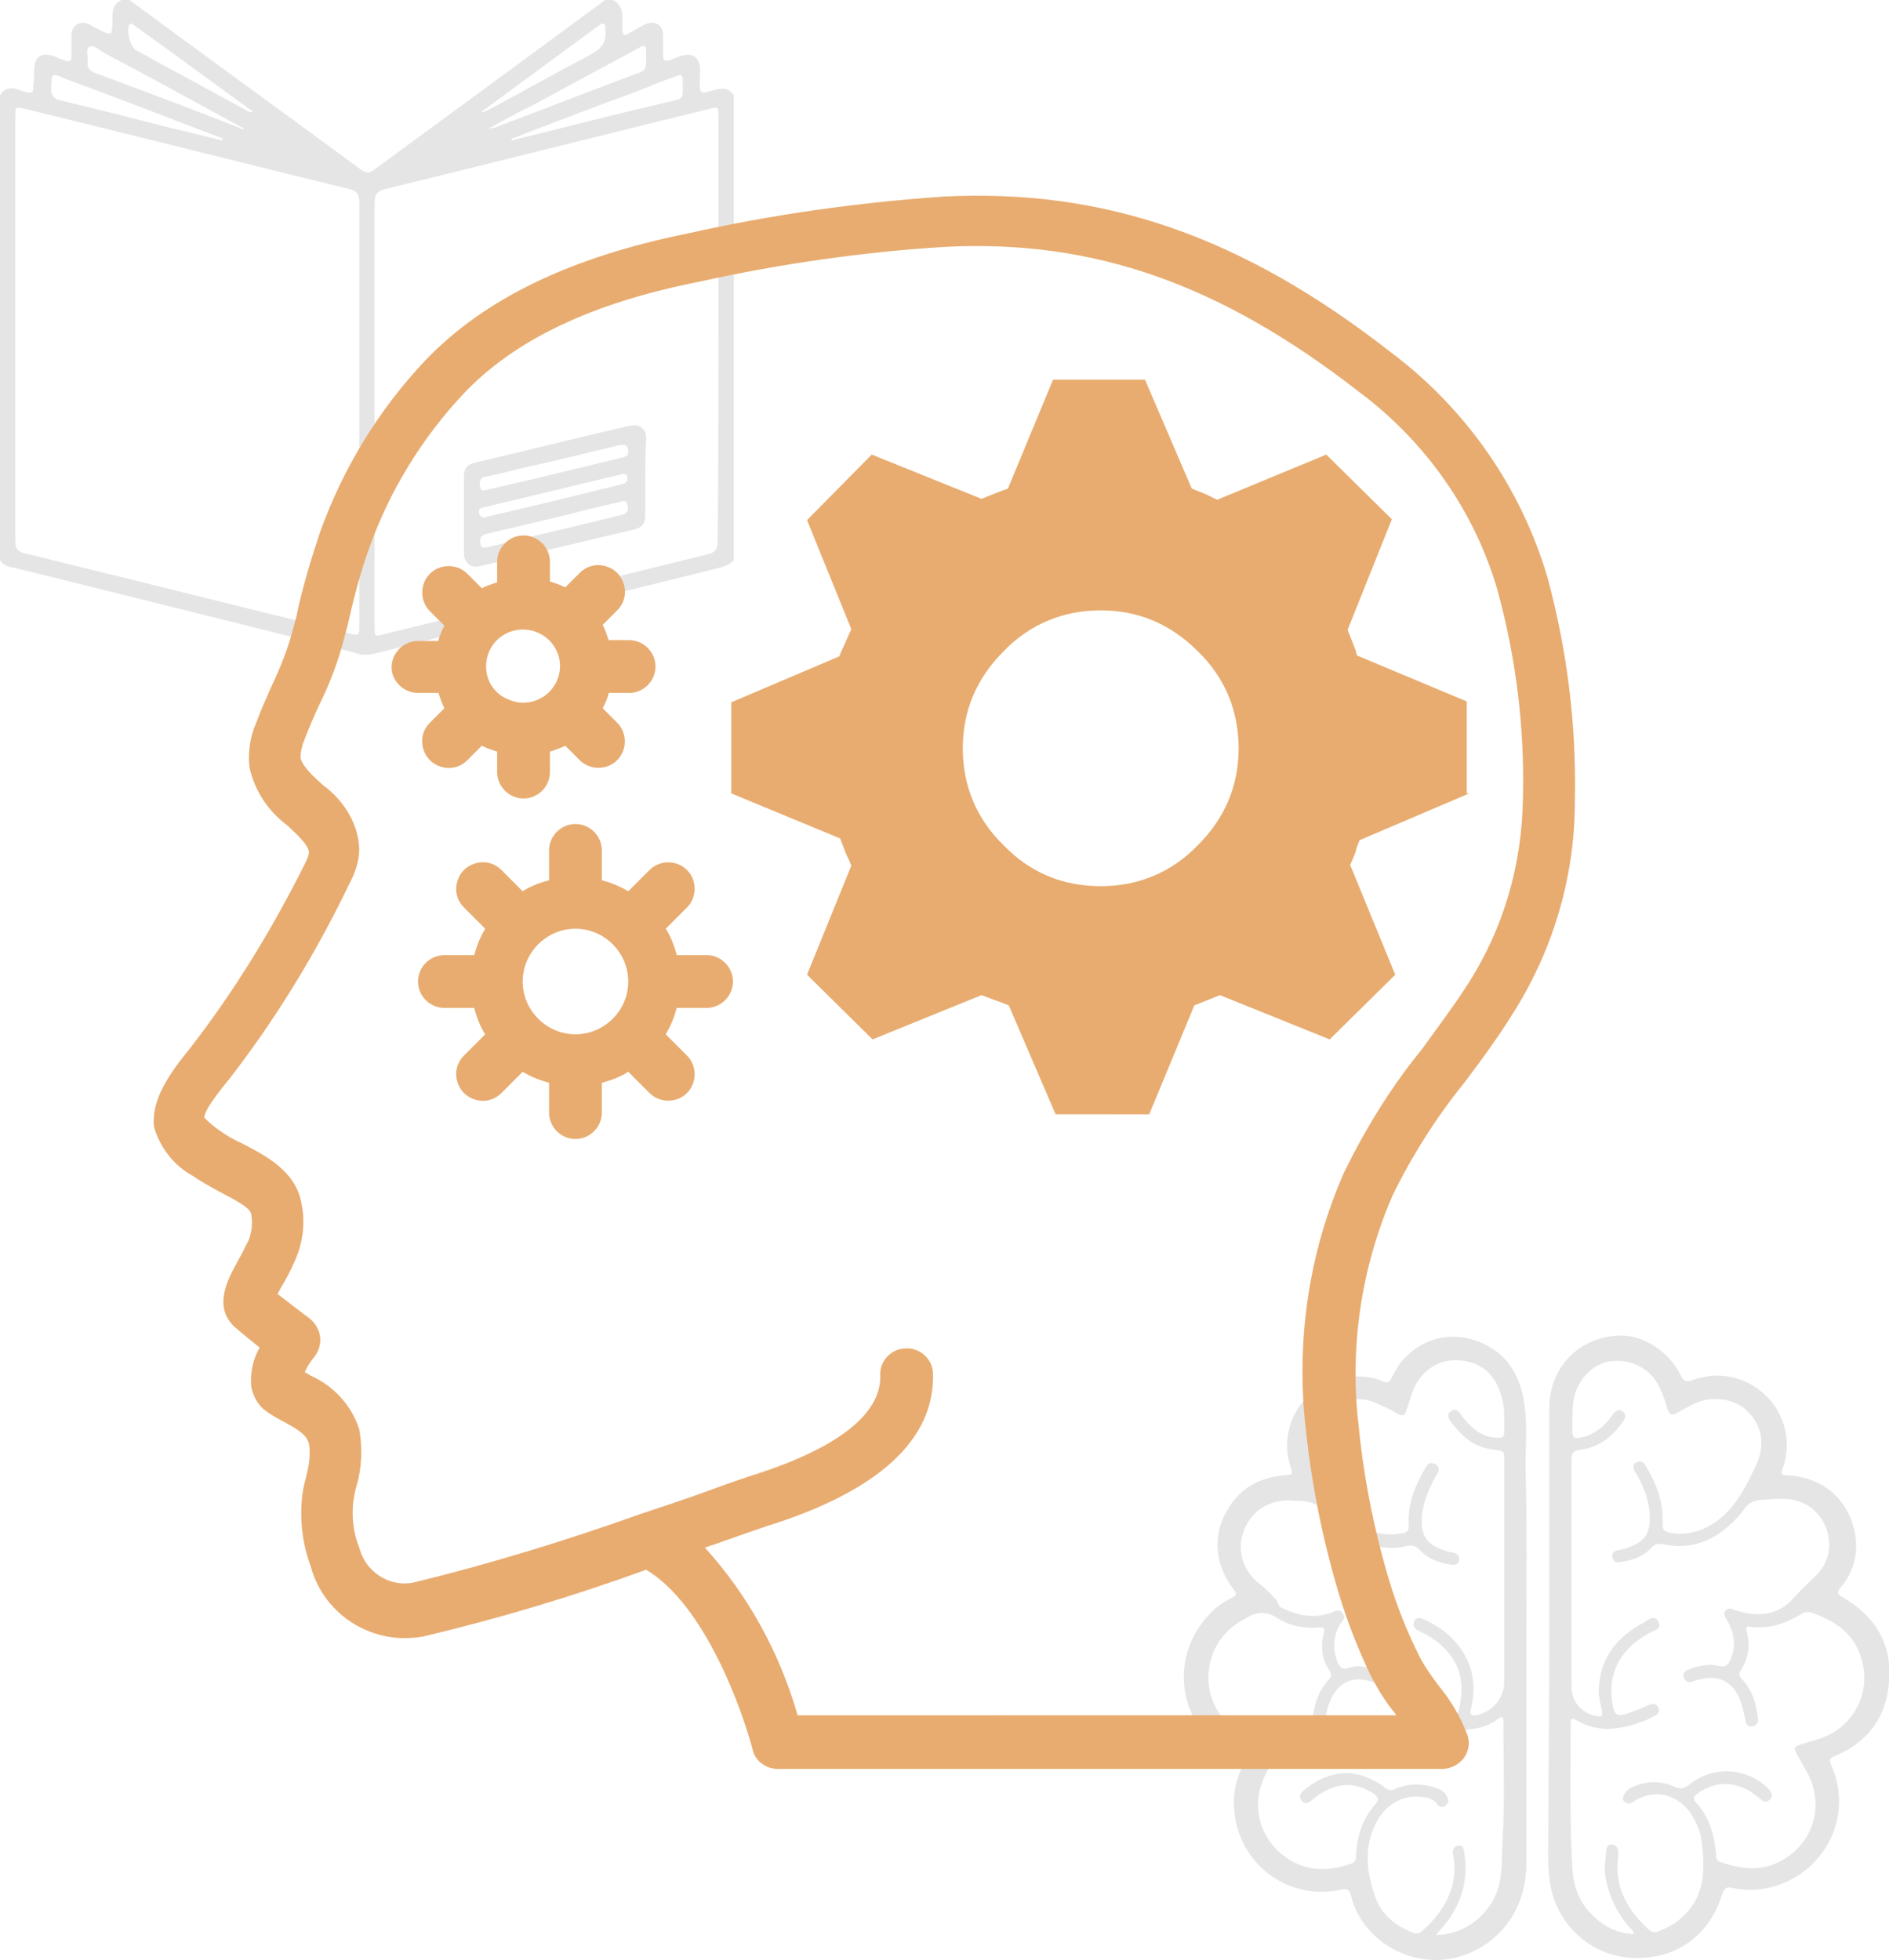<?xml version="1.0" encoding="utf-8"?>
<!-- Generator: Adobe Illustrator 18.0.0, SVG Export Plug-In . SVG Version: 6.00 Build 0)  -->
<!DOCTYPE svg PUBLIC "-//W3C//DTD SVG 1.1//EN" "http://www.w3.org/Graphics/SVG/1.1/DTD/svg11.dtd">
<svg version="1.1" id="Capa_1" xmlns="http://www.w3.org/2000/svg" xmlns:xlink="http://www.w3.org/1999/xlink" x="0px" y="0px"
	 viewBox="0 0 221.9 230.2" enable-background="new 0 0 221.9 230.2" xml:space="preserve">
<g>
	<g id="_x35_fBVdC.tif_2_">
		<g>
			<path fill="#E5E5E5" d="M0,65.8c0-18.2,0-36.4,0-54.6c0.5-0.8,1.2-1,2-0.7c0.3,0.1,0.7,0.2,1,0.3c0.7,0.2,1,0.1,0.9-0.7
				C4,9.6,4,9,4,8.5c0-1.9,0.8-2.5,2.6-1.8C6.9,6.9,7.3,7,7.6,7.1c0.5,0.2,0.8,0.1,0.8-0.5c0-0.8,0-1.6,0-2.5c0-1.1,1-1.7,2-1.3
				C10.7,3,11,3.2,11.3,3.3c1.9,1,1.9,1,1.9-1.1c0-0.9,0.1-1.8,1.1-2.2c0.3,0,0.6,0,0.9,0c9.1,6.7,18.2,13.3,27.3,20
				c0.6,0.4,1,0.3,1.5-0.1C53,13.3,62,6.7,71.1,0c0.3,0,0.6,0,0.9,0c0.8,0.4,1.1,1.1,1.1,1.9c0,0.5,0,1,0,1.5c0,0.7,0.2,0.9,0.8,0.5
				c0.6-0.3,1.2-0.7,1.8-1c1.2-0.6,2.2,0,2.2,1.3c0,0.8,0,1.6,0,2.4c0,0.5,0.2,0.6,0.7,0.5c0.6-0.2,1.1-0.5,1.7-0.6
				c1-0.3,1.8,0.3,1.9,1.3c0.1,0.5,0,1.1,0,1.6c0,1.6,0,1.7,1.6,1.2c1-0.3,1.8-0.3,2.4,0.6c0,18.2,0,36.4,0,54.6
				c-0.4,0.5-1,0.7-1.7,0.9c-9.6,2.4-19.1,4.7-28.7,7.1c-4.1,1-8.2,2.1-12.3,3.1c-0.4,0-0.7,0-1.1,0c-0.3-0.1-0.7-0.2-1-0.3
				C28.3,73.3,15,70,1.7,66.7C1,66.6,0.4,66.4,0,65.8z M1.8,38.6c0,8.3,0,16.7,0,25c0,0.9,0.3,1.2,1.1,1.4
				c12.7,3.1,25.4,6.3,38.1,9.4c1.2,0.3,1.2,0.3,1.2-0.9c0-16.6,0-33.2,0-49.8c0-0.9-0.3-1.3-1.2-1.5c-12.7-3.1-25.3-6.3-38-9.4
				c-1.2-0.3-1.2-0.3-1.2,0.9C1.8,22,1.8,30.3,1.8,38.6z M84.4,38.7c0-8.3,0-16.7,0-25c0-1.2,0-1.2-1.1-0.9
				c-12.7,3.1-25.3,6.3-38,9.4c-0.9,0.2-1.3,0.6-1.3,1.6c0,16.6,0,33.2,0,49.8c0,1.2,0,1.2,1.1,0.9c12.7-3.1,25.4-6.3,38.1-9.4
				c0.8-0.2,1.1-0.6,1.1-1.4C84.4,55.3,84.4,47,84.4,38.7z M26.1,16.5c0-0.1,0-0.1,0.1-0.2c-0.2-0.1-0.4-0.2-0.5-0.2
				c-6-2.3-11.9-4.6-17.9-6.8C6,8.6,6.1,8.4,6,10.4c0,0.8,0.3,1.2,1.1,1.4c2.2,0.5,4.4,1.1,6.6,1.6C17.8,14.5,22,15.5,26.1,16.5z
				 M60.1,16.3c0,0.1,0,0.1,0,0.2c0.1,0,0.3,0,0.4-0.1c6-1.5,11.9-3,17.9-4.4c2-0.5,1.8-0.2,1.8-2.3c0-1-0.1-1-0.9-0.7
				c-1.5,0.5-2.9,1.1-4.4,1.7C70,12.5,65,14.4,60.1,16.3z M28.6,15.2c0,0,0-0.1,0.1-0.1c-0.2-0.1-0.4-0.2-0.6-0.3
				c-5.3-2.9-10.6-5.8-15.9-8.6c-0.5-0.3-1.2-1-1.7-0.7c-0.5,0.3-0.1,1.2-0.2,1.8c-0.1,0.5,0.1,0.9,0.7,1.2
				C16.9,10.7,22.8,12.9,28.6,15.2z M57.4,15.1C57.4,15.1,57.4,15.2,57.4,15.1c0.3,0,0.5-0.1,0.7-0.1c5.3-2,10.7-4.1,16-6.1
				c1.9-0.7,1.8-0.4,1.8-2.6c0-1-0.1-1.1-1-0.6c-4,2.2-8,4.3-12,6.5C61,13.1,59.2,14.1,57.4,15.1z M56.6,13.1c0,0,0.1,0.1,0.1,0.1
				c0.3-0.1,0.6-0.3,0.9-0.4c3.9-2.1,7.8-4.3,11.8-6.4c1.3-0.7,1.9-1.5,1.7-2.9c0-0.2,0.1-0.6-0.2-0.7c-0.3-0.1-0.5,0.2-0.7,0.3
				c-3.4,2.5-6.8,5-10.2,7.5C58.9,11.4,57.7,12.3,56.6,13.1z M29.6,13.2c0,0,0-0.1,0.1-0.1C25,9.7,20.4,6.3,15.8,3
				c-0.1-0.1-0.2-0.1-0.3-0.2c-0.1-0.1-0.2,0-0.3,0.1c-0.4,0.6,0.1,2.7,0.8,3c4.3,2.4,8.7,4.7,13,7.1C29.2,13.1,29.4,13.2,29.6,13.2
				z"/>
			<path fill="#E5E5E5" d="M75.8,56c0,1.5,0,3,0,4.5c0,1-0.4,1.5-1.3,1.7c-6,1.4-12.1,2.9-18.1,4.3c-1.1,0.3-1.9-0.4-1.9-1.5
				c0-3,0-6,0-9c0-1,0.4-1.5,1.5-1.7c5.6-1.3,11.1-2.7,16.7-4c0.5-0.1,0.9-0.2,1.4-0.3c1.1-0.2,1.8,0.4,1.8,1.5
				C75.8,53,75.8,54.5,75.8,56z M73.8,53.1c0-0.9-0.4-0.9-1.1-0.8c-3.7,0.9-7.3,1.8-11,2.6c-1.6,0.4-3.1,0.8-4.7,1.1
				c-0.7,0.2-0.7,0.7-0.6,1.2c0.1,0.6,0.6,0.4,0.9,0.3c1.5-0.3,2.9-0.7,4.4-1c3.7-0.9,7.5-1.8,11.2-2.7
				C73.3,53.7,73.8,53.6,73.8,53.1z M56.4,63.6c0,0.6,0.2,0.8,0.8,0.7c5.3-1.3,10.5-2.5,15.8-3.8c0.7-0.2,0.9-0.6,0.7-1.2
				c-0.1-0.7-0.7-0.4-1-0.3c-1.9,0.4-3.9,0.9-5.8,1.4c-3.2,0.8-6.4,1.5-9.7,2.3C56.8,62.8,56.3,63,56.4,63.6z M56.9,60.8
				c0.1,0,0.2,0,0.3-0.1c5.3-1.2,10.5-2.5,15.8-3.8c0.4-0.1,0.8-0.3,0.7-0.8c-0.1-0.6-0.6-0.4-1-0.3c-5.2,1.2-10.3,2.5-15.5,3.7
				c-0.2,0.1-0.5,0.1-0.7,0.2c-0.3,0.2-0.3,0.4-0.2,0.7C56.5,60.7,56.6,60.8,56.9,60.8z"/>
		</g>
	</g>
	<g id="qtqnlS.tif_2_">
		<g>
			<path fill="#E5E5E5" d="M179.3,192.3c0,8.9,0,17.7,0,26.6c0,5.1-2.8,9.2-7.4,10.8c-5.5,1.9-11.8-1.4-13.2-7
				c-0.2-0.7-0.4-0.9-1.2-0.7c-6.1,1.3-11.9-2.9-12.5-9.2c-0.2-1.8,0.1-3.5,0.9-5.2c0.2-0.5,0.2-0.7-0.4-1c-6.9-2.9-8.6-11.6-3.4-17
				c0.7-0.8,1.6-1.4,2.6-1.9c0.6-0.3,0.6-0.5,0.2-1c-2.5-3.3-2.5-7.2,0-10.4c1.5-1.9,3.6-2.8,6-3c1-0.1,1-0.1,0.7-1
				c-1.7-5.1,2.1-10.8,8.2-10.6c0.9,0,1.8,0.2,2.5,0.5c0.7,0.4,1,0.1,1.3-0.6c1.8-3.7,5.9-5.5,9.8-4.1c3.1,1.1,4.8,3.3,5.5,6.5
				c0.6,2.8,0.3,5.7,0.3,8.5C179.4,179.1,179.3,185.7,179.3,192.3C179.3,192.3,179.3,192.3,179.3,192.3z M168.7,227.3
				c3.5,0,6.6-2.6,7.4-5.9c0.4-1.7,0.3-3.5,0.4-5.2c0.3-4.7,0.1-9.4,0.1-14c0-0.7-0.3-0.5-0.6-0.3c-0.9,0.7-2,1.1-3.1,1.2
				c-1.8,0.3-3.5-0.2-5.1-0.9c-0.5-0.2-1.1-0.3-1.5-0.8c-0.3-0.3-0.4-0.6-0.2-0.9c0.2-0.4,0.5-0.4,0.9-0.3c0.3,0.1,0.6,0.3,0.9,0.4
				c0.8,0.4,1.6,0.7,2.5,0.9c0.4,0.1,0.7,0,0.9-0.4c0.6-2.3,0.6-4.5-0.8-6.5c-1-1.4-2.3-2.3-3.8-3c-0.4-0.2-0.8-0.5-0.6-1.1
				c0.2-0.5,0.7-0.5,1.1-0.3c1.8,0.8,3.3,1.9,4.4,3.5c1.5,2.1,1.8,4.5,1.2,7c-0.1,0.5-0.2,0.9,0.6,0.8c1.9-0.4,3.3-2,3.3-3.9
				c0-8.7,0-17.4,0-26.1c0-1.1,0-1-1.1-1.2c-2.4-0.2-4-1.6-5.3-3.5c-0.2-0.3-0.3-0.7,0.1-1c0.4-0.3,0.8-0.2,1.1,0.2
				c0.2,0.3,0.4,0.6,0.6,0.8c1,1.2,2.2,2.1,3.9,2.1c0.5,0,0.7-0.1,0.7-0.7c0-1.5,0.1-3-0.4-4.4c-0.6-2.1-2-3.5-4.1-3.9
				c-2.1-0.4-4,0.2-5.4,2c-0.9,1.1-1.1,2.5-1.6,3.8c-0.2,0.6-0.4,0.7-1,0.4c-0.8-0.5-1.7-0.9-2.6-1.3c-2-0.9-4.5-0.4-6,1.2
				c-1.5,1.6-1.9,4-1,6c0.5,1,1.1,2.1,1.5,3.1c0.5,1.2,1.3,2.1,2.2,3c1.8,1.7,4,2.5,6.5,2c0.5-0.1,0.7-0.3,0.7-0.9
				c-0.2-2.6,0.8-4.9,2.1-7c0.2-0.4,0.6-0.4,1-0.2c0.4,0.2,0.5,0.6,0.3,1c-0.1,0.2-0.2,0.3-0.3,0.5c-0.9,1.7-1.6,3.4-1.6,5.3
				c0,1.6,0.7,2.6,2.3,3.2c0.5,0.2,0.9,0.3,1.4,0.4c0.5,0.1,0.8,0.4,0.7,0.9c-0.1,0.5-0.5,0.6-1,0.5c-1.4-0.2-2.7-0.7-3.7-1.8
				c-0.4-0.4-0.8-0.5-1.4-0.4c-1.1,0.3-2.2,0.3-3.3,0.1c-2.3-0.4-4.2-1.6-5.6-3.4c-1.1-1.5-2.4-2-4.1-2c0,0-0.1,0-0.1,0
				c-2.7-0.3-5,0.9-6,3.3c-0.9,2.1-0.5,4.7,1.8,6.5c0.7,0.5,1.3,1.2,1.9,1.8c0.3,0.3,0.2,0.8,0.7,1c1.9,0.9,3.8,1.3,5.9,0.5
				c0.4-0.2,0.9-0.4,1.2,0.1c0.4,0.5,0.1,0.8-0.2,1.2c-0.9,1.4-1,2.9-0.4,4.5c0.3,0.7,0.6,1,1.4,0.7c1.2-0.4,2.4,0,3.6,0.4
				c0.4,0.1,0.7,0.5,0.6,1c-0.2,0.5-0.6,0.5-1,0.4c-0.4-0.1-0.7-0.2-1.1-0.3c-1.7-0.4-3.1,0.2-4,1.7c-0.5,0.9-0.8,1.9-0.9,2.9
				c-0.1,0.5-0.2,1-0.8,1c-0.6-0.1-0.8-0.6-0.7-1.2c0.2-1.7,0.7-3.2,1.9-4.5c0.3-0.3,0.3-0.6,0.1-1c-0.9-1.3-1.1-2.8-0.7-4.4
				c0.2-0.7-0.1-0.8-0.7-0.7c-1.7,0.1-3.3-0.2-4.7-1.1c-1.4-0.9-2.6-0.8-3.9,0.1c-0.1,0-0.2,0.1-0.2,0.1c-4.9,2.6-5.5,9.5-1,12.8
				c1.3,1,2.8,1.3,4.3,1.8c1.1,0.4,1.1,0.4,0.5,1.4c-0.4,0.8-0.9,1.6-1.3,2.5c-1.5,3.3-0.6,7,2.3,9.2c2.5,1.9,5.2,1.9,8,0.9
				c0.5-0.2,0.5-0.6,0.5-1c0.1-2.3,0.8-4.3,2.3-6c0.4-0.5,0.3-0.7-0.1-1.1c-2.3-1.6-4.7-1.5-7.2,0.5c-0.4,0.3-0.9,0.9-1.4,0.2
				c-0.5-0.7,0.1-1,0.5-1.4c0.1-0.1,0.3-0.2,0.4-0.3c3-2.1,6-2,8.9,0.2c0.4,0.3,0.7,0.4,1.1,0.2c1.5-0.7,3-0.7,4.5-0.3
				c0.7,0.2,1.4,0.5,1.7,1.2c0.2,0.4,0.2,0.7-0.2,1c-0.4,0.3-0.7,0.2-1-0.2c-0.3-0.4-0.7-0.6-1.1-0.7c-2.5-0.6-4.7,0.5-6,2.8
				c-1.5,2.9-1.2,5.8-0.2,8.7c0.7,2.1,2.3,3.5,4.4,4.3c0.4,0.2,0.8,0.2,1.2-0.2c1-0.9,1.9-1.9,2.6-3.1c1-1.8,1.4-3.7,1-5.8
				c-0.1-0.5,0-1,0.6-1.1c0.6-0.1,0.6,0.4,0.7,0.8c0.4,2.5,0,4.8-1.2,6.9C170.3,225.5,169.5,226.3,168.7,227.3z"/>
			<path fill="#E5E5E5" d="M182,192.4c0-9,0-18,0-27c0-4.7,3.4-8.3,8.1-8.5c2.8-0.2,6,1.9,7.3,4.6c0.4,0.8,0.7,0.9,1.5,0.6
				c5.2-1.9,10.7,1.8,11,7.3c0,1-0.1,2.1-0.5,3.1c-0.2,0.6-0.2,0.8,0.5,0.8c4.4,0.2,7.6,3.1,8.1,7.5c0.2,2.1-0.4,4.1-1.8,5.7
				c-0.4,0.5-0.4,0.8,0.2,1.1c3.9,2.2,5.9,5.6,5.5,10c-0.3,4.1-2.5,7.1-6.4,8.7c-0.5,0.2-0.7,0.4-0.4,1c2.8,6.3-1,12.9-7.1,14.4
				c-1.5,0.4-3,0.4-4.4,0.1c-0.7-0.2-1-0.1-1.3,0.7c-1.3,4.4-4.8,7.3-9.4,7.5c-5.6,0.3-10-3.7-10.8-8.7c-0.4-2.5-0.2-5.1-0.2-7.7
				C181.9,206.6,182,199.5,182,192.4C182,192.4,182,192.4,182,192.4z M191.9,227.2c0-0.4-0.2-0.5-0.4-0.7c-1.5-1.7-2.5-3.7-2.9-6
				c-0.2-1.1,0-2.1,0.1-3.2c0.1-0.4,0.2-0.7,0.7-0.6c0.4,0,0.6,0.3,0.7,0.7c0,0.2,0,0.4,0,0.6c-0.5,3.6,1,6.3,3.5,8.6
				c0.4,0.4,0.9,0.5,1.4,0.2c1-0.4,1.9-0.9,2.6-1.6c2.7-2.4,2.7-5.5,2.3-8.8c-0.1-1.2-0.6-2.3-1.3-3.4c-1.7-2.4-4.5-2.9-6.8-1.3
				c-0.3,0.2-0.6,0.2-0.9,0c-0.3-0.2-0.3-0.4-0.2-0.7c0.2-0.5,0.5-0.8,0.9-1c1.7-0.8,3.4-0.9,5.1-0.1c0.8,0.3,1.2,0.2,1.8-0.3
				c2.7-2.2,6.7-2,9.2,0.5c0.1,0.1,0.2,0.2,0.3,0.4c0.2,0.3,0.2,0.6-0.1,0.9c-0.3,0.3-0.6,0.3-0.9,0.1c-0.3-0.3-0.7-0.5-1-0.8
				c-2.1-1.5-4.6-1.5-6.6,0c-0.4,0.3-0.6,0.5-0.2,1c1.6,1.7,2.2,3.9,2.4,6.2c0,0.3,0,0.6,0.4,0.8c2,0.7,4,1.1,6.1,0.4
				c4.7-1.7,6.6-6.9,4-11.2c-0.4-0.7-0.7-1.3-1.1-2c-0.3-0.5-0.2-0.7,0.3-0.9c0.9-0.3,1.7-0.5,2.6-0.8c4.2-1.5,6.2-6,4.5-10.1
				c-1-2.5-3-3.7-5.4-4.6c-0.5-0.2-0.9-0.2-1.4,0.1c-1.8,1.1-3.8,1.8-6,1.5c-0.6-0.1-0.5,0.2-0.4,0.6c0.4,1.6,0.2,3.1-0.7,4.5
				c-0.3,0.4-0.2,0.7,0.1,1c1.2,1.3,1.7,2.9,1.9,4.6c0.1,0.5-0.1,0.9-0.7,1c-0.5,0.1-0.7-0.3-0.8-0.8c0-0.2,0-0.3-0.1-0.5
				c-0.6-3.2-2.2-5.3-6-4c-0.4,0.2-0.9,0.1-1.1-0.4c-0.2-0.5,0.1-0.8,0.6-1c1.1-0.4,2.3-0.7,3.5-0.4c0.8,0.2,1.1-0.1,1.4-0.8
				c0.7-1.7,0.4-3.2-0.5-4.7c-0.2-0.3-0.4-0.7-0.1-1c0.3-0.3,0.6-0.3,1-0.1c2.7,0.9,5.2,0.8,7.2-1.6c0.8-0.9,1.7-1.7,2.6-2.6
				c2.4-2.5,1.5-6.8-1.6-8.3c-1.7-0.8-3.4-0.5-5.1-0.4c-0.9,0.1-1.5,0.4-2,1.2c-0.5,0.7-1.2,1.4-1.9,2c-2.2,1.9-4.7,2.6-7.6,2
				c-0.6-0.1-0.9,0-1.3,0.4c-1,1.1-2.3,1.5-3.7,1.7c-0.5,0.1-0.8-0.1-0.9-0.6c-0.1-0.5,0.2-0.7,0.7-0.8c0.5-0.1,0.9-0.2,1.4-0.4
				c1.6-0.6,2.3-1.5,2.3-3.3c0-1.1-0.2-2.2-0.6-3.2c-0.3-0.8-0.7-1.7-1.2-2.4c-0.2-0.4-0.2-0.8,0.2-1c0.4-0.2,0.7-0.2,1,0.2
				c1.3,2.1,2.2,4.3,2.1,6.8c0,1,0.1,1.1,1.1,1.3c2.4,0.3,4.4-0.5,6.2-2.2c1.7-1.6,2.7-3.7,3.7-5.8c1.1-2.4,0.7-4.7-1.1-6.4
				c-1.6-1.5-4.3-1.8-6.4-0.7c-0.6,0.3-1.2,0.6-1.8,1c-0.6,0.3-0.9,0.2-1.1-0.4c-0.2-0.8-0.5-1.6-0.8-2.3c-1-2.4-3.3-3.7-5.9-3.4
				c-2.2,0.3-4.1,2.4-4.4,4.8c-0.1,1-0.1,2.1-0.1,3.1c0,1.2,0.2,1.3,1.3,1c1.5-0.4,2.6-1.4,3.5-2.7c0.3-0.4,0.7-0.6,1.1-0.3
				c0.4,0.3,0.4,0.7,0.1,1.1c-1.2,1.8-2.8,3.1-5,3.4c-0.9,0.1-1.1,0.4-1.1,1.2c0,8.9,0,17.7,0,26.6c0,1.8,1.2,3.2,3,3.5
				c0.5,0.1,0.7,0,0.6-0.6c-0.2-0.8-0.4-1.6-0.4-2.4c0.1-3.8,2.1-6.3,5.3-8c0.5-0.3,1.3-1,1.7-0.1c0.5,0.9-0.5,1-1,1.3
				c-3.7,2-5.1,5.1-4.3,8.8c0.2,0.8,0.5,1,1.3,0.8c0.9-0.3,1.8-0.6,2.6-1c0.5-0.2,1.1-0.5,1.4,0.2c0.3,0.6-0.2,0.9-0.7,1.1
				c-0.4,0.2-0.7,0.4-1.1,0.5c-2.4,0.9-4.9,1.4-7.4,0.1c-1.1-0.6-1.1-0.6-1.1,0.7c0,0.1,0,0.2,0,0.3c0,5.4-0.1,10.8,0.2,16.1
				c0.1,1.7,0.5,3.2,1.5,4.6C187.8,226,189.6,227.1,191.9,227.2z"/>
		</g>
	</g>
	<g transform="translate(0 -1)">
		<path fill="#E8AC70" d="M22.2,124.3c-2.2,2.7-4.5,5.9-4.1,9.1c0.7,2.4,2.3,4.5,4.5,5.7c1,0.7,2.1,1.3,3.2,1.9
			c1.3,0.7,3.6,1.8,3.7,2.6c0.2,1,0.1,2.1-0.3,3.1c-0.5,1-0.9,1.8-1.3,2.5c-1.1,2-3,5.4-0.2,7.8c0.7,0.6,1.8,1.5,2.8,2.3
			c-0.8,1.4-1.1,2.9-1,4.5c0.2,1.2,0.8,2.3,1.8,3c0.7,0.5,1.4,0.9,2.2,1.3c1.8,1,2.5,1.5,2.8,2.5c0.2,1.3,0,2.5-0.3,3.7
			c-0.2,0.8-0.4,1.6-0.5,2.4c-0.3,2.8,0,5.6,1,8.3c1.6,5.9,7.5,9.4,13.4,8.2c8.8-2.1,17.5-4.7,26-7.8c6.9,4.1,11.3,16.5,12.5,21.1
			c0.3,1.4,1.6,2.3,3,2.3h78c1,0,1.9-0.5,2.5-1.2c0.6-0.8,0.8-1.8,0.5-2.7c-0.8-2.2-2-4.2-3.5-6c-0.8-1.1-1.6-2.2-2.2-3.4
			c-1.4-2.8-2.6-5.8-3.5-8.8c-1.8-6-3-12.1-3.6-18.2c-1.1-9.2,0.3-18.6,4-27.1c2.3-4.7,5.1-9.1,8.4-13.2c1.9-2.5,3.8-5.1,5.5-7.8
			c4.9-7.6,7.5-16.3,7.5-25.3c0.2-8.8-0.9-17.7-3.2-26.2c-3.1-10.6-9.6-19.9-18.4-26.5c-17.4-13.6-33.7-19.3-52.7-18.3
			c-10,0.7-20,2.1-29.8,4.3c-13.9,2.8-24,7.7-30.9,14.9c-5.5,5.8-9.7,12.7-12.4,20.2c-1.1,3.3-2.1,6.6-2.8,10l-0.3,1.1
			c-0.6,2.4-1.5,4.7-2.6,7c-0.6,1.4-1.3,2.9-1.8,4.3c-0.7,1.6-1,3.4-0.8,5.2c0.6,2.8,2.2,5.2,4.5,6.9c1.5,1.4,2.5,2.4,2.5,3.2
			c-0.1,0.5-0.3,0.9-0.5,1.3C32,110.1,27.5,117.5,22.2,124.3z M37.9,93.2c-1.2-1.1-2.4-2.2-2.6-3.2c0-0.7,0.2-1.5,0.5-2.2
			c0.5-1.3,1.1-2.7,1.7-4c1.3-2.6,2.3-5.3,3-8.1l0.3-1.1c0.7-3.1,1.5-6.3,2.6-9.3c2.4-6.7,6.2-12.9,11.1-18.1
			c6-6.3,15-10.6,27.6-13.1c9.5-2.1,19.2-3.5,28.9-4.1c17.5-0.9,32.4,4.4,48.6,17c7.8,5.8,13.6,14,16.3,23.3c2.2,8,3.2,16.2,3,24.4
			c-0.1,7.9-2.3,15.5-6.6,22.1c-1.6,2.5-3.5,5-5.3,7.5c-3.6,4.4-6.6,9.3-9.1,14.4c-4.2,9.5-5.7,20-4.5,30.3c0.7,6.5,2,13,3.9,19.3
			c1,3.3,2.3,6.6,3.8,9.7c0.8,1.5,1.7,3,2.8,4.3c0,0.1,0.1,0.1,0.1,0.2H93.7c-2.1-7.3-5.8-14.1-10.9-19.7c0.8-0.3,1.6-0.5,2.3-0.8
			c2.3-0.8,4-1.4,4.9-1.7c13.2-4.1,19.8-10.2,19.6-17.9c0-1.7-1.5-3.1-3.2-3c-1.7,0-3.1,1.5-3,3.2c0.1,3.2-2.5,7.8-15.3,11.8
			c-0.9,0.3-2.7,0.9-5.1,1.8c-2.2,0.8-4.9,1.7-7.9,2.7l0,0c-8.7,3.1-17.5,5.8-26.5,8c-2.9,0.6-5.7-1.3-6.4-4.1
			c-0.7-1.7-0.9-3.6-0.7-5.4c0.1-0.6,0.2-1.3,0.4-1.9c0.6-2.1,0.7-4.4,0.3-6.6c-0.9-2.8-3-5.1-5.7-6.3c-0.2-0.1-0.4-0.3-0.7-0.4
			c0.3-0.7,0.7-1.3,1.2-1.9c0.5-0.7,0.7-1.5,0.6-2.3s-0.6-1.6-1.2-2.1c-0.7-0.5-2.5-1.9-3.8-2.9c0.2-0.3,0.3-0.6,0.5-0.9
			c0.5-0.8,1-1.8,1.5-2.9c1-2.2,1.3-4.6,0.8-6.9c-0.7-3.8-4.3-5.6-7-7c-0.9-0.4-1.8-0.9-2.6-1.5c-0.6-0.4-1.2-0.9-1.8-1.5
			c0-0.5,0.5-1.6,2.9-4.5c5.5-7.1,10.2-14.8,14.1-22.9c0.7-1.3,1.2-2.7,1.2-4.2C42.1,97.8,40.4,95,37.9,93.2z"/>
		<path fill="#E8AC70" d="M73.8,105.7c-1-0.6-2-1-3.1-1.3v-3.5c0-1.7-1.4-3.1-3.1-3.1c-1.7,0-3.1,1.4-3.1,3.1v3.5
			c-1.1,0.3-2.2,0.7-3.1,1.3l-2.5-2.5c-0.8-0.8-1.9-1.1-3-0.8c-1.1,0.3-1.9,1.1-2.2,2.2s0,2.2,0.8,3l2.5,2.5c-0.6,1-1,2-1.3,3.1
			h-3.5c-1.7,0-3.1,1.4-3.1,3.1s1.4,3.1,3.1,3.1h3.5c0.3,1.1,0.7,2.2,1.3,3.1l-2.5,2.5c-0.8,0.8-1.1,1.9-0.8,3
			c0.3,1.1,1.1,1.9,2.2,2.2c1.1,0.3,2.2,0,3-0.8l2.5-2.5c1,0.6,2,1,3.1,1.3v3.5c0,1.7,1.4,3.1,3.1,3.1c1.7,0,3.1-1.4,3.1-3.1v-3.5
			c1.1-0.3,2.2-0.7,3.1-1.3l2.5,2.5c1.2,1.2,3.2,1.2,4.4,0c1.2-1.2,1.2-3.2,0-4.4l-2.5-2.5c0.6-1,1-2,1.3-3.1H83
			c1.7,0,3.1-1.4,3.1-3.1s-1.4-3.1-3.1-3.1h-3.5c-0.3-1.1-0.7-2.2-1.3-3.1l2.5-2.5c1.2-1.2,1.2-3.2,0-4.4c-1.2-1.2-3.2-1.2-4.4,0
			L73.8,105.7z M67.6,122.5c-3.4,0-6.2-2.8-6.2-6.2s2.8-6.2,6.2-6.2c3.4,0,6.2,2.8,6.2,6.2C73.8,119.7,71,122.5,67.6,122.5z"/>
		<path fill="#E8AC70" d="M49.1,82.4h2.4c0.2,0.6,0.4,1.2,0.7,1.8l-1.7,1.7c-0.8,0.8-1.1,1.9-0.8,3c0.3,1.1,1.1,1.9,2.2,2.2
			c1.1,0.3,2.2,0,3-0.8l1.7-1.7c0.6,0.3,1.2,0.5,1.8,0.7v2.4c0,1.7,1.4,3.1,3.1,3.1c1.7,0,3.1-1.4,3.1-3.1v-2.4
			c0.6-0.2,1.2-0.4,1.8-0.7l1.7,1.7c1.2,1.2,3.2,1.2,4.4,0c1.2-1.2,1.2-3.2,0-4.4l-1.7-1.7c0.3-0.6,0.6-1.2,0.7-1.8h2.4
			c1.7,0,3.1-1.4,3.1-3.1c0-1.7-1.4-3.1-3.1-3.1h-2.4c-0.2-0.6-0.4-1.2-0.7-1.8l1.7-1.7c0.8-0.8,1.1-1.9,0.8-3
			c-0.3-1.1-1.1-1.9-2.2-2.2s-2.2,0-3,0.8l-1.7,1.7c-0.6-0.3-1.2-0.5-1.8-0.7V67c0-1.7-1.4-3.1-3.1-3.1c-1.7,0-3.1,1.4-3.1,3.1v2.4
			c-0.6,0.2-1.2,0.4-1.8,0.7l-1.7-1.7c-1.2-1.2-3.2-1.2-4.4,0c-1.2,1.2-1.2,3.2,0,4.4l1.7,1.7c-0.3,0.6-0.6,1.2-0.7,1.8h-2.4
			c-1.7,0-3.1,1.4-3.1,3.1C46,81,47.4,82.4,49.1,82.4z M57.1,79.3c0-2,1.3-3.7,3.2-4.2c1.9-0.5,3.9,0.3,4.9,2c1,1.7,0.7,3.8-0.7,5.2
			c-1.2,1.2-3.1,1.6-4.7,0.9C58.2,82.6,57.1,81.1,57.1,79.3z"/>
		<g>
			<path fill="#E8AC70" d="M172.6,94.2l-12.9,5.5c-0.2,0.5-0.4,1-0.5,1.5c-0.2,0.5-0.4,1-0.6,1.4l5.3,12.9l-7.7,7.6l-12.9-5.2
				c-0.5,0.2-1,0.4-1.5,0.6s-1,0.4-1.5,0.6l-5.3,12.8H124l-5.5-12.8c-0.5-0.2-1-0.4-1.6-0.6c-0.5-0.2-1.1-0.4-1.6-0.6l-12.8,5.2
				l-7.7-7.6l5.2-12.8c-0.2-0.6-0.5-1.1-0.7-1.6c-0.2-0.5-0.4-1.1-0.6-1.6l-12.8-5.3V83.5l12.7-5.4c0.2-0.6,0.5-1.1,0.7-1.6
				c0.2-0.5,0.5-1.1,0.7-1.6l-5.2-12.8l7.6-7.7l12.9,5.2c0.5-0.2,1-0.4,1.5-0.6c0.5-0.2,1-0.4,1.6-0.6l5.3-12.8h10.8l5.5,12.8
				c0.5,0.2,1,0.4,1.5,0.6c0.5,0.2,1,0.5,1.5,0.7l12.8-5.3l7.7,7.6l-5.2,13c0.2,0.5,0.4,1,0.6,1.5c0.2,0.5,0.4,1,0.5,1.5l12.9,5.4
				V94.2z M129.3,105.1c4.4,0,8.3-1.6,11.4-4.8c3.2-3.2,4.8-7,4.8-11.4c0-4.4-1.6-8.3-4.8-11.4c-3.2-3.2-7-4.8-11.4-4.8
				c-4.4,0-8.3,1.6-11.4,4.8c-3.2,3.2-4.8,7-4.8,11.4c0,4.4,1.6,8.3,4.8,11.4C121,103.5,124.8,105.1,129.3,105.1z"/>
		</g>
	</g>
</g>
</svg>
